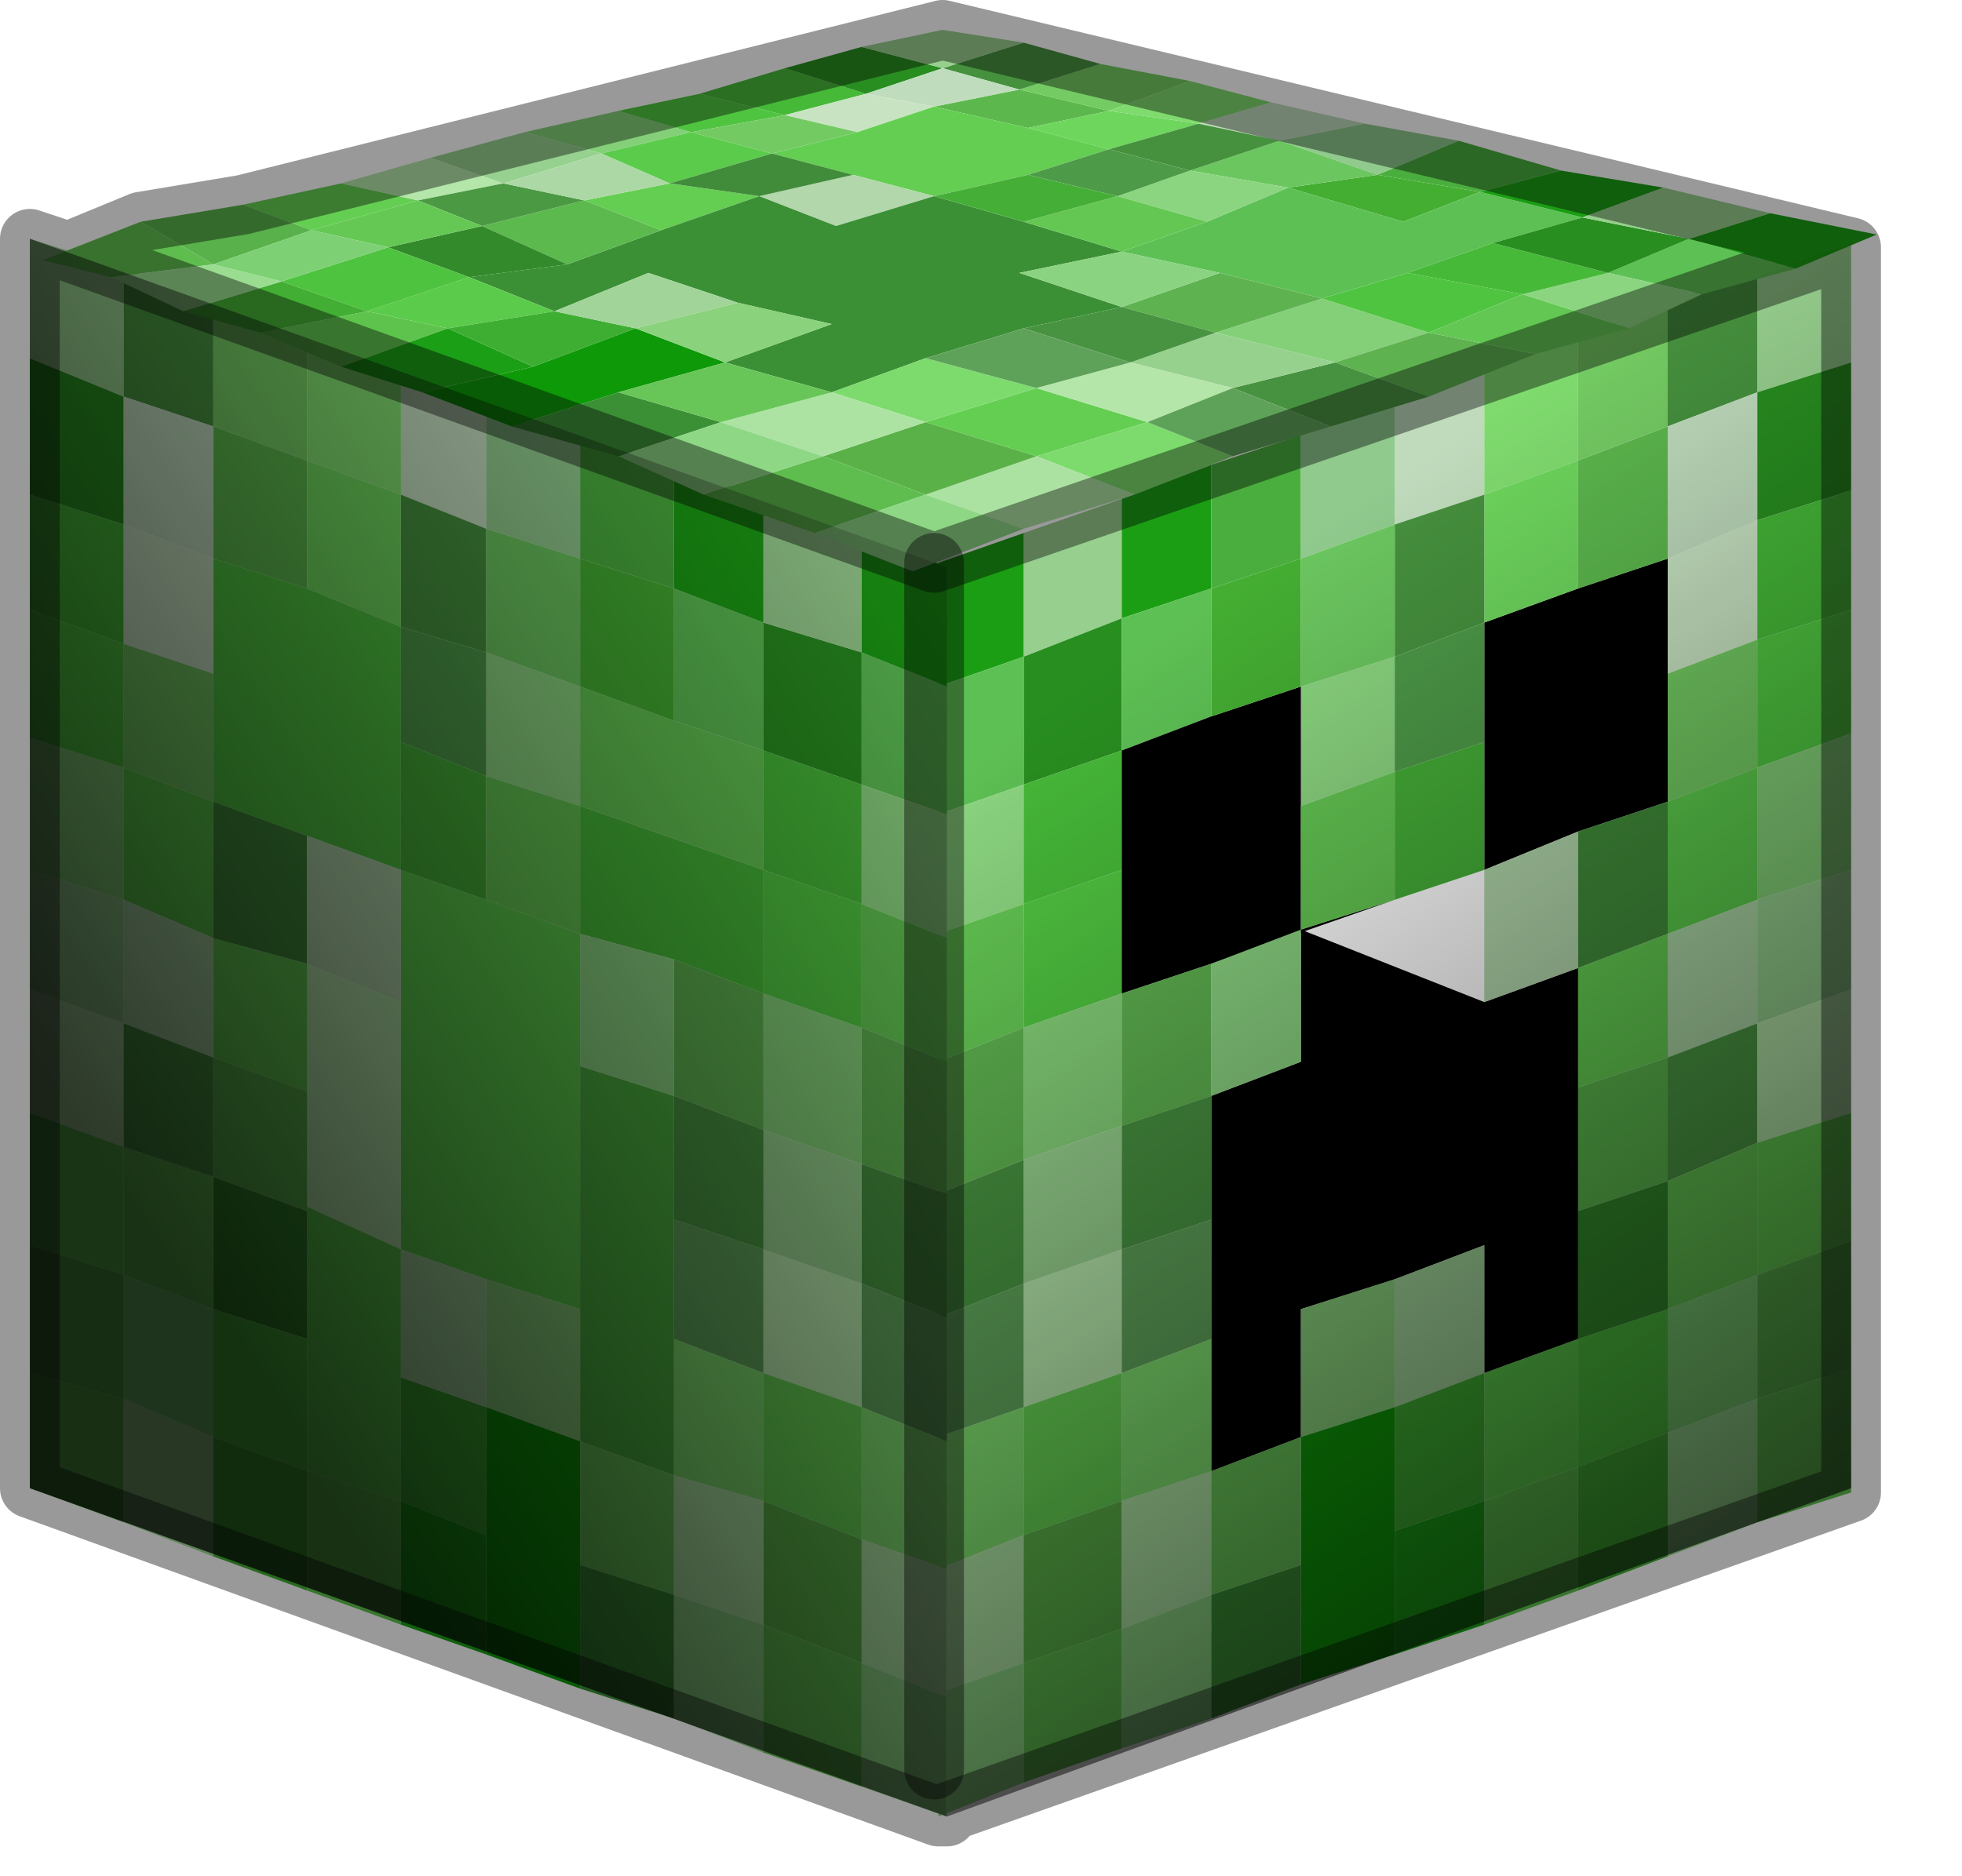 <?xml version="1.0" encoding="utf-8"?>
<svg version="1.1" id="Layer_1"
xmlns="http://www.w3.org/2000/svg"
xmlns:xlink="http://www.w3.org/1999/xlink"
width="23px" height="22px"
xml:space="preserve">
<g id="PathID_653" transform="matrix(1, 0, 0, 1, 9.25, 11)">
<path style="fill:#C0DBBC;fill-opacity:1" d="M8.15 -5.2L7.1 -4.85L7.1 -6.3L8.15 -6.65L8.15 -5.2" />
<path style="fill:#7FDB6E;fill-opacity:1" d="M9.25 -5.6L8.15 -5.2L8.15 -6.65L9.25 -7.05L9.25 -5.6" />
<path style="fill:#97CF8E;fill-opacity:1" d="M11.35 -6.4L11.35 -7.85L12.45 -8.2L12.45 -6.75L11.35 -6.4M2.75 -3.3L2.75 -4.75L3.9 -5.15L3.9 -3.75L2.75 -3.3" />
<path style="fill:#288E20;fill-opacity:1" d="M11.35 -4.9L11.35 -6.4L12.45 -6.75L12.45 -5.25L11.35 -4.9M2.75 -3.3L3.9 -3.75L3.9 -2.2L2.75 -1.8L2.75 -3.3" />
<path style="fill:#1B9E14;fill-opacity:1" d="M1.75 -2.95L1.75 -4.4L2.75 -4.75L2.75 -3.3L1.75 -2.95M3.9 -5.15L4.95 -5.55L4.95 -4.1L3.9 -3.75L3.9 -5.15" />
<path style="fill:#5DC054;fill-opacity:1" d="M2.75 -1.8L1.75 -1.45L1.75 -2.95L2.75 -3.3L2.75 -1.8M4.95 -2.6L3.9 -2.2L3.9 -3.75L4.95 -4.1L4.95 -2.6" />
<path style="fill:#4AAE3E;fill-opacity:1" d="M6 -4.45L4.95 -4.1L4.95 -5.55L6 -5.9L6 -4.45" />
<path style="fill:#8BD580;fill-opacity:1" d="M2.75 -1.8L2.75 -0.4L1.75 -0.05L1.75 -1.45L2.75 -1.8M7.1 -3.3L7.1 -1.95L6 -1.55L6 -2.95L7.1 -3.3" />
<path style="fill:#46B938;fill-opacity:1" d="M11.35 -3.5L11.35 -4.9L12.45 -5.25L12.45 -3.85L11.35 -3.5M2.75 -0.4L2.75 -1.8L3.9 -2.2L3.9 -0.8L2.75 -0.4" />
<path style="fill:#4FC440;fill-opacity:1" d="M11.35 -2L11.35 -3.5L12.45 -3.85L12.45 -2.4L11.35 -2M2.75 -0.4L3.9 -0.8L3.9 0.65L2.75 1.05L2.75 -0.4" />
<path style="fill:#000000;fill-opacity:1" d="M6 -2.95L6 -1.55L6 -0.1L7.1 -0.45L4.95 0.3L3.9 0.65L3.9 -0.8L3.9 -2.2L4.95 -2.6L6 -2.95M10.3 -4.45L10.3 -3.1L10.3 -1.6L9.25 -1.25L8.15 -0.8L8.15 0.75L8.15 -2.3L8.15 -3.7L9.25 -4.1L10.3 -4.45M7.1 -0.45L8.15 -0.8M8.15 0.75L9.25 0.35L9.25 1.75L9.25 3.2L9.25 4.7L8.15 5.1L8.15 3.6L7.1 4L6 4.35L6 5.85L4.95 6.25L4.95 4.7L4.95 3.3L4.95 1.85L6 1.45L6 -0.1" />
<path style="fill:#44AE32;fill-opacity:1" d="M6 -2.95L4.95 -2.6L4.95 -4.1L6 -4.45L6 -2.95" />
<path style="fill:#63C753;fill-opacity:1" d="M2.75 1.05L1.75 1.45L1.75 -0.05L2.75 -0.4L2.75 1.05" />
<path style="fill:#6ED65D;fill-opacity:1" d="M9.25 -4.1L8.15 -3.7L8.15 -5.2L9.25 -5.6L9.25 -4.1" />
<path style="fill:#5CB84D;fill-opacity:1" d="M10.3 -4.45L9.25 -4.1L9.25 -5.6L10.3 -6L10.3 -4.45" />
<path style="fill:#46913E;fill-opacity:1" d="M10.3 -6L10.3 -7.45L11.35 -7.85L11.35 -6.4L10.3 -6M7.1 -3.3L7.1 -4.85L8.15 -5.2L8.15 -3.7L7.1 -3.3" />
<path style="fill:#90CA8D;fill-opacity:1" d="M6 -4.45L6 -5.9L7.1 -6.3L7.1 -4.85L6 -4.45" />
<path style="fill:#6BC65F;fill-opacity:1" d="M6 -4.45L7.1 -4.85L7.1 -3.3L6 -2.95L6 -4.45" />
<path style="fill:#64C753;fill-opacity:1" d="M7.1 -1.95L7.1 -0.45L6 -0.1L6 -1.55L7.1 -1.95" />
<path style="fill:#45AE37;fill-opacity:1" d="M7.1 -0.45L7.1 -1.95L8.15 -2.3L8.15 -0.8L7.1 -0.45" />
<path style="fill:#B2D7AB;fill-opacity:1" d="M9.25 0.35L8.15 0.75L8.15 -0.8L9.25 -1.25L9.25 0.35" />
<path style="fill:#4D9A48;fill-opacity:1" d="M7.1 -1.95L7.1 -3.3L8.15 -3.7L8.15 -2.3L7.1 -1.95" />
<path style="fill:#74CB63;fill-opacity:1" d="M10.3 -6L9.25 -5.6L9.25 -7.05L10.3 -7.45L10.3 -6" />
<path style="fill:#C8E3C2;fill-opacity:1" d="M11.35 -4.9L11.35 -3.5L10.3 -3.1L10.3 -4.45L11.35 -4.9" />
<path style="fill:#BFDCBD;fill-opacity:1" d="M11.35 -6.4L11.35 -4.9L10.3 -4.45L10.3 -6L11.35 -6.4" />
<path style="fill:#73CA62;fill-opacity:1" d="M11.35 -3.5L11.35 -2L10.3 -1.6L10.3 -3.1L11.35 -3.5" />
<path style="fill:#84D078;fill-opacity:1" d="M11.35 -0.45L11.35 -2L12.45 -2.4L12.45 -0.8L11.35 -0.45M2.75 1.05L3.9 0.65L3.9 2.2L2.75 2.6L2.75 1.05" />
<path style="fill:#96D18F;fill-opacity:1" d="M11.35 -0.45L12.45 -0.8L12.45 0.6L11.35 1L11.35 -0.45" />
<path style="fill:#5BCB4B;fill-opacity:1" d="M8.15 6.6L8.15 5.1L9.25 4.7L9.25 6.2L8.15 6.6M11.35 -0.45L10.3 -0.05L10.3 -1.6L11.35 -2L11.35 -0.45" />
<path style="fill:#418C3A;fill-opacity:1" d="M10.3 -0.05L9.25 0.35L9.25 -1.25L10.3 -1.6L10.3 -0.05" />
<path style="fill:#ACD8A5;fill-opacity:1" d="M11.35 1L10.3 1.4L10.3 -0.05L11.35 -0.45L11.35 1" />
<path style="fill:#4B9943;fill-opacity:1" d="M10.3 2.85L10.3 1.4L11.35 1L11.35 2.4L10.3 2.85" />
<path style="fill:#B4E6A9;fill-opacity:1" d="M11.35 2.4L11.35 1L12.45 0.6L12.45 2.05L11.35 2.4M3.9 5.1L2.75 5.5L2.75 4.05L3.9 3.65L3.9 5.1" />
<path style="fill:#65C854;fill-opacity:1" d="M10.3 2.85L11.35 2.4L11.35 3.95L10.3 4.35L10.3 2.85" />
<path style="fill:#5CB94E;fill-opacity:1" d="M10.3 1.4L10.3 2.85L9.25 3.2L9.25 1.75L10.3 1.4" />
<path style="fill:#64CE52;fill-opacity:1" d="M11.35 3.95L11.35 2.4L12.45 2.05L12.45 3.55L11.35 3.95M9.25 1.75L9.25 0.35L10.3 -0.05L10.3 1.4L9.25 1.75M3.9 6.6L2.75 7L2.75 5.5L3.9 5.1L3.9 6.6" />
<path style="fill:#59B14B;fill-opacity:1" d="M11.35 5.4L11.35 3.95L12.45 3.55L12.45 5.05L11.35 5.4" />
<path style="fill:#5FBD4F;fill-opacity:1" d="M11.35 5.4L12.45 5.05L12.45 6.5L11.35 6.85L11.35 5.4M2.75 8.5L3.9 8.1L3.9 9.5L2.75 9.9L2.75 8.5" />
<path style="fill:#7DD074;fill-opacity:1" d="M10.3 4.35L11.35 3.95L11.35 5.4L10.3 5.8L10.3 4.35" />
<path style="fill:#4EC33F;fill-opacity:1" d="M9.25 6.2L9.25 4.7L10.3 4.35L10.3 5.8L9.25 6.2" />
<path style="fill:#9ADD90;fill-opacity:1" d="M10.3 5.8L11.35 5.4L11.35 6.85L10.3 7.25L10.3 5.8" />
<path style="fill:#338A2B;fill-opacity:1" d="M10.3 2.85L10.3 4.35L9.25 4.7L9.25 3.2L10.3 2.85" />
<path style="fill:#42AE34;fill-opacity:1" d="M9.25 6.2L10.3 5.8L10.3 7.25L9.25 7.65L9.25 6.2" />
<path style="fill:#A1D499;fill-opacity:1" d="M7.1 5.5L7.1 4L8.15 3.6L8.15 5.1L7.1 5.5" />
<path style="fill:#8AD27C;fill-opacity:1" d="M7.1 5.5L6 5.85L6 4.35L7.1 4L7.1 5.5" />
<path style="fill:#0E9908;fill-opacity:1" d="M6 7.35L6 5.85L7.1 5.5L7.1 6.95L7.1 8.4L6 8.75L6 7.35" />
<path style="fill:#3EAE32;fill-opacity:1" d="M7.1 6.95L7.1 5.5L8.15 5.1L8.15 6.6L7.1 6.95" />
<path style="fill:#96D18D;fill-opacity:1" d="M3.9 3.65L2.75 4.05L2.75 2.6L3.9 2.2L3.9 3.65" />
<path style="fill:#5EB250;fill-opacity:1" d="M2.75 1.05L2.75 2.6L1.75 3L1.75 1.45L2.75 1.05M4.95 1.85L3.9 2.2L3.9 0.65L4.95 0.3L4.95 1.85" />
<path style="fill:#8AD381;fill-opacity:1" d="M4.95 0.3L6 -0.1L6 1.45L4.95 1.85L4.95 0.3" />
<path style="fill:#489341;fill-opacity:1" d="M3.9 3.65L3.9 2.2L4.95 1.85L4.95 3.3L3.9 3.65" />
<path style="fill:#5EA259;fill-opacity:1" d="M2.75 4.05L2.75 5.5L1.75 5.85L1.75 4.45L2.75 4.05M3.9 3.65L4.95 3.3L4.95 4.7L3.9 5.1L3.9 3.65" />
<path style="fill:#7DDB6D;fill-opacity:1" d="M2.75 5.5L2.75 7L1.75 7.4L1.75 5.85L2.75 5.5M3.9 6.6L3.9 5.1L4.95 4.7L4.95 6.25L3.9 6.6" />
<path style="fill:#479240;fill-opacity:1" d="M2.75 2.6L2.75 4.05L1.75 4.45L1.75 3L2.75 2.6" />
<path style="fill:#ABE2A1;fill-opacity:1" d="M2.75 7L2.75 8.5L1.75 8.85L1.75 7.4L2.75 7" />
<path style="fill:#5AB148;fill-opacity:1" d="M3.9 8.1L2.75 8.5L2.75 7L3.9 6.6L3.9 8.1" />
<path style="fill:#8ED785;fill-opacity:1" d="M3.9 8.1L4.95 7.7L4.95 9.15L3.9 9.5L3.9 8.1M2.75 8.5L2.75 9.9L1.75 10.3L1.75 8.85L2.75 8.5" />
<path style="fill:#3B9035;fill-opacity:1" d="M6 7.35L6 8.75L4.95 9.15L4.95 7.7L6 7.35" />
<path style="fill:#ACE3A2;fill-opacity:1" d="M3.9 6.6L4.95 6.25L4.95 7.7L3.9 8.1L3.9 6.6" />
<path style="fill:#68C658;fill-opacity:1" d="M4.95 7.7L4.95 6.25L6 5.85L6 7.35L4.95 7.7" />
<path style="fill:#5EC34D;fill-opacity:1" d="M8.15 6.6L9.25 6.2L9.25 7.65L8.15 8.05L8.15 6.6" />
<path style="fill:#1B9F16;fill-opacity:1" d="M8.15 6.6L8.15 8.05L7.1 8.4L7.1 6.95L8.15 6.6" />
</g>
<g id="PathID_654" transform="matrix(1, 0, 0, 1, 9.25, 11)">
<path style="fill:#5DC054;fill-opacity:1" d="M0.85 -3.35L1.85 -2.95L1.85 -1.45L0.85 -1.8L0.85 -3.35M-1.35 -2.55L-1.35 -4.1L-0.3 -3.7L-0.3 -2.2L-1.35 -2.55" />
<path style="fill:#288E20;fill-opacity:1" d="M-7.8 -4.85L-8.9 -5.2L-8.9 -6.8L-7.8 -6.35L-7.8 -4.85M-0.3 -2.2L-0.3 -3.7L0.85 -3.35L0.85 -1.8L-0.3 -2.2" />
<path style="fill:#8BD580;fill-opacity:1" d="M0.85 -0.4L0.85 -1.8L1.85 -1.45L1.85 0L0.85 -0.4M-3.55 -3.35L-2.45 -2.95L-2.45 -1.55L-3.55 -1.9L-3.55 -3.35" />
<path style="fill:#46B938;fill-opacity:1" d="M-7.8 -4.85L-7.8 -3.45L-8.9 -3.85L-8.9 -5.2L-7.8 -4.85M-1.35 0.25L-2.45 -0.05L-2.45 -1.55L-0.3 -0.8L-0.3 -2.2L0.85 -1.8L0.85 -0.4L-0.3 -0.8L-0.3 0.65L-1.35 0.25" />
<path style="fill:#1B9E14;fill-opacity:1" d="M0.85 -3.35L0.85 -4.75L1.85 -4.35L1.85 -2.95L0.85 -3.35M-0.3 -3.7L-1.35 -4.1L-1.35 -5.55L-0.3 -5.15L-0.3 -3.7" />
<path style="fill:#97CF8E;fill-opacity:1" d="M-0.3 -5.15L0.85 -4.75L0.85 -3.35L-0.3 -3.7L-0.3 -5.15M-8.9 -6.8L-8.9 -8.2L-7.8 -7.85L-7.8 -6.35L-8.9 -6.8" />
<path style="fill:#63C753;fill-opacity:1" d="M0.85 -0.4L1.85 0L1.85 1.45L0.85 1.05L0.85 -0.4M-0.3 -2.2L-0.3 -0.8L-2.45 -1.55L-2.45 -2.95L-1.35 -2.55L-0.3 -2.2" />
<path style="fill:#5EB250;fill-opacity:1" d="M0.85 2.65L0.85 1.05L1.85 1.45L1.85 3L0.85 2.65M-1.35 0.25L-0.3 0.65L-0.3 2.25L-1.35 1.85L-1.35 0.25" />
<path style="fill:#479240;fill-opacity:1" d="M0.85 2.65L1.85 3L1.85 4.45L0.85 4.05L0.85 2.65" />
<path style="fill:#84D078;fill-opacity:1" d="M-7.8 -2L-7.8 -0.45L-8.9 -0.8L-8.9 -2.35L-7.8 -2M-0.3 0.65L0.85 1.05L0.85 2.65L-0.3 2.25L-0.3 0.65" />
<path style="fill:#5EA259;fill-opacity:1" d="M0.85 5.5L0.85 4.05L1.85 4.45L1.85 5.9L0.85 5.5M-1.35 4.7L-1.35 3.3L-0.3 3.65L-0.3 5.1L-1.35 4.7" />
<path style="fill:#7DDB6D;fill-opacity:1" d="M0.85 7.05L0.85 5.5L1.85 5.9L1.85 7.4L0.85 7.05M-1.35 4.7L-0.3 5.1L-0.3 6.6L-1.35 6.3L-1.35 4.7" />
<path style="fill:#B4E6A9;fill-opacity:1" d="M-7.8 1L-7.8 2.45L-8.9 2.05L-8.9 0.6L-7.8 1M-0.3 5.1L-0.3 3.65L0.85 4.05L0.85 5.5L-0.3 5.1M-5.65 1.8L-5.65 0.3L-4.55 0.75L-4.55 3.65L-5.65 3.15L-5.65 1.8" />
<path style="fill:#96D18D;fill-opacity:1" d="M-0.3 2.25L0.85 2.65L0.85 4.05L-0.3 3.65L-0.3 2.25" />
<path style="fill:#ABE2A1;fill-opacity:1" d="M0.85 8.5L0.85 7.05L1.85 7.4L1.85 8.9L0.85 8.5" />
<path style="fill:#5AB148;fill-opacity:1" d="M-0.3 6.6L0.85 7.05L0.85 8.5L-0.3 8.05L-0.3 6.6" />
<path style="fill:#8ED785;fill-opacity:1" d="M0.85 8.5L1.85 8.9L1.85 10.3L0.85 9.95L0.85 8.5M-1.35 7.7L-0.3 8.05L-0.3 9.55L-1.35 9.15L-1.35 7.7" />
<path style="fill:#5FBD4F;fill-opacity:1" d="M-0.3 8.05L0.85 8.5L0.85 9.95L-0.3 9.55L-0.3 8.05M-7.8 6.85L-8.9 6.45L-8.9 5.1L-7.8 5.4L-7.8 6.85" />
<path style="fill:#64CE52;fill-opacity:1" d="M-7.8 3.95L-8.9 3.6L-8.9 2.05L-7.8 2.45L-7.8 3.95M-0.3 6.6L-0.3 5.1L0.85 5.5L0.85 7.05L-0.3 6.6M-6.75 1.4L-6.75 0L-5.65 0.3L-5.65 1.8L-6.75 1.4" />
<path style="fill:#4FC440;fill-opacity:1" d="M-8.9 -2.35L-8.9 -3.85L-7.8 -3.45L-7.8 -2L-8.9 -2.35M-0.3 0.65L-0.3 -0.8L0.85 -0.4L0.85 1.05L-0.3 0.65M-4.55 -3.65L-4.55 -2.3L-4.55 -0.8L-5.65 -1.2L-6.75 -1.6L-6.75 -3.1L-6.75 -4.45L-5.65 -4.1L-4.55 -3.65" />
<path style="fill:#C0DBBC;fill-opacity:1" d="M-3.55 -4.8L-4.55 -5.2L-4.55 -6.65L-3.55 -6.25L-3.55 -4.8" />
<path style="fill:#74CB63;fill-opacity:1" d="M-5.65 -5.6L-6.75 -6L-6.75 -7.4L-5.65 -7.05L-5.65 -5.6" />
<path style="fill:#46913E;fill-opacity:1" d="M-6.75 -6L-7.8 -6.35L-7.8 -7.85L-6.75 -7.4L-6.75 -6M-4.55 -3.65L-4.55 -5.2L-3.55 -4.8L-3.55 -3.35L-4.55 -3.65" />
<path style="fill:#5CB84D;fill-opacity:1" d="M-6.75 -6L-5.65 -5.6L-5.65 -4.1L-6.75 -4.45L-6.75 -6" />
<path style="fill:#BFDCBD;fill-opacity:1" d="M-7.8 -6.35L-6.75 -6L-6.75 -4.45L-7.8 -4.85L-7.8 -6.35" />
<path style="fill:#6ED65D;fill-opacity:1" d="M-4.55 -5.2L-4.55 -3.65L-5.65 -4.1L-5.65 -5.6L-4.55 -5.2" />
<path style="fill:#C8E3C2;fill-opacity:1" d="M-6.75 -3.1L-7.8 -3.45L-7.8 -4.85L-6.75 -4.45L-6.75 -3.1" />
<path style="fill:#96D18F;fill-opacity:1" d="M-7.8 1L-8.9 0.6L-8.9 -0.8L-7.8 -0.45L-7.8 1" />
<path style="fill:#5BCB4B;fill-opacity:1" d="M-6.75 0L-7.8 -0.45L-7.8 -2L-6.75 -1.6L-6.75 0M-4.55 6.6L-5.65 6.25L-5.65 4.7L-5.65 3.2L-5.65 3.15L-4.55 3.65L-4.55 0.75L-4.55 -0.8L-3.55 -0.45L-2.45 -0.05L-2.45 1.5L-2.45 4.35L-3.55 4L-4.55 3.65L-4.55 5.15L-4.55 6.6" />
<path style="fill:#418C3A;fill-opacity:1" d="M-5.65 0.3L-6.75 0L-6.75 -1.6L-5.65 -1.2L-5.65 0.3" />
<path style="fill:#73CA62;fill-opacity:1" d="M-6.75 -1.6L-7.8 -2L-7.8 -3.45L-6.75 -3.1L-6.75 -1.6" />
<path style="fill:#44AE32;fill-opacity:1" d="M-1.35 -2.55L-2.45 -2.95L-2.45 -4.45L-1.35 -4.1L-1.35 -2.55" />
<path style="fill:#4AAE3E;fill-opacity:1" d="M-1.35 -4.1L-2.45 -4.45L-2.45 -5.9L-1.35 -5.55L-1.35 -4.1M-1.35 6.3L-2.45 5.9L-2.45 4.35L-2.45 1.5L-1.35 1.85L-1.35 3.3L-1.35 4.7L-1.35 6.3" />
<path style="fill:#90CA8D;fill-opacity:1" d="M-3.55 -6.25L-2.45 -5.9L-2.45 -4.45L-3.55 -4.8L-3.55 -6.25" />
<path style="fill:#4D9A48;fill-opacity:1" d="M-3.55 -1.9L-4.55 -2.3L-4.55 -3.65L-3.55 -3.35L-3.55 -1.9" />
<path style="fill:#6BC65F;fill-opacity:1" d="M-3.55 -3.35L-3.55 -4.8L-2.45 -4.45L-2.45 -2.95L-3.55 -3.35" />
<path style="fill:#45AE37;fill-opacity:1" d="M-3.55 -1.9L-3.55 -0.45L-4.55 -0.8L-4.55 -2.3L-3.55 -1.9" />
<path style="fill:#64C753;fill-opacity:1" d="M-2.45 -1.55L-2.45 -0.05L-3.55 -0.45L-3.55 -1.9L-2.45 -1.55" />
<path style="fill:#7FDB6E;fill-opacity:1" d="M-4.55 -5.2L-5.65 -5.6L-5.65 -7.05L-4.55 -6.65L-4.55 -5.2" />
<path style="fill:#B2D7AB;fill-opacity:1" d="M-4.55 0.75L-5.65 0.3L-5.65 -1.2L-4.55 -0.8L-4.55 0.75" />
<path style="fill:#489341;fill-opacity:1" d="M-1.35 1.85L-0.3 2.25L-0.3 3.65L-1.35 3.3L-1.35 1.85" />
<path style="fill:#8AD381;fill-opacity:1" d="M-2.45 -0.05L-1.35 0.25L-1.35 1.85L-2.45 1.5L-2.45 -0.05" />
<path style="fill:#3EAE32;fill-opacity:1" d="M-4.55 6.6L-4.55 5.15L-3.55 5.5L-3.55 7L-4.55 6.6" />
<path style="fill:#A1D499;fill-opacity:1" d="M-4.55 5.15L-4.55 3.65L-3.55 4L-3.55 5.5L-4.55 5.15" />
<path style="fill:#8AD27C;fill-opacity:1" d="M-2.45 4.35L-2.45 5.9L-3.55 5.5L-3.55 4L-2.45 4.35" />
<path style="fill:#0E9908;fill-opacity:1" d="M-3.55 7L-3.55 5.5L-2.45 5.9L-2.45 7.35L-2.45 8.8L-3.55 8.4L-3.55 7" />
<path style="fill:#ACD8A5;fill-opacity:1" d="M-7.8 -0.45L-6.75 0L-6.75 1.4L-7.8 1L-7.8 -0.45" />
<path style="fill:#5CB94E;fill-opacity:1" d="M-6.75 2.8L-6.75 1.4L-5.65 1.8L-5.65 3.15L-5.65 3.2L-6.75 2.8" />
<path style="fill:#4B9943;fill-opacity:1" d="M-7.8 2.45L-7.8 1L-6.75 1.4L-6.75 2.8L-7.8 2.45" />
<path style="fill:#59B14B;fill-opacity:1" d="M-7.8 3.95L-7.8 5.4L-8.9 5.1L-8.9 3.6L-7.8 3.95" />
<path style="fill:#7DD074;fill-opacity:1" d="M-6.75 4.35L-6.75 5.85L-7.8 5.4L-7.8 3.95L-6.75 4.35" />
<path style="fill:#338A2B;fill-opacity:1" d="M-6.75 2.8L-5.65 3.2L-5.65 4.7L-6.75 4.35L-6.75 2.8" />
<path style="fill:#4EC33F;fill-opacity:1" d="M-6.75 5.85L-6.75 4.35L-5.65 4.7L-5.65 6.25L-6.75 5.85" />
<path style="fill:#65C854;fill-opacity:1" d="M-6.75 4.35L-7.8 3.95L-7.8 2.45L-6.75 2.8L-6.75 4.35" />
<path style="fill:#9ADD90;fill-opacity:1" d="M-7.8 5.4L-6.75 5.85L-6.75 7.25L-7.8 6.85L-7.8 5.4" />
<path style="fill:#42AE34;fill-opacity:1" d="M-6.75 5.85L-5.65 6.25L-5.65 7.65L-6.75 7.25L-6.75 5.85" />
<path style="fill:#5EC34D;fill-opacity:1" d="M-5.65 6.25L-4.55 6.6L-4.55 8.05L-5.65 7.65L-5.65 6.25" />
<path style="fill:#ACE3A2;fill-opacity:1" d="M-1.35 6.3L-0.3 6.6L-0.3 8.05L-1.35 7.7L-1.35 6.3" />
<path style="fill:#68C658;fill-opacity:1" d="M-2.45 5.9L-1.35 6.3L-1.35 7.7L-2.45 7.35L-2.45 5.9" />
<path style="fill:#3B9035;fill-opacity:1" d="M-2.45 7.35L-1.35 7.7L-1.35 9.15L-2.45 8.8L-2.45 7.35" />
<path style="fill:#1B9F16;fill-opacity:1" d="M-4.55 6.6L-3.55 7L-3.55 8.4L-4.55 8.05L-4.55 6.6" />
</g>
<g id="PathID_655" transform="matrix(1, 0, 0, 1, 9.25, 11)">
<path style="fill:#C0DBBC;fill-opacity:1" d="M4.8 -9.55L5.65 -9.8L6.75 -9.55L5.75 -9.35L4.8 -9.55" />
<path style="fill:#90CA8D;fill-opacity:1" d="M7.85 -9.35L6.9 -8.95L5.75 -9.35L6.75 -9.55L7.85 -9.35" />
<path style="fill:#84D078;fill-opacity:1" d="M6.4 -6.75L5 -7.1L6.25 -7.5L7.5 -7.1L6.4 -6.75M-2.2 -9.2L-3.1 -9.45L-2 -9.7L-1.15 -9.45L-2.2 -9.2" />
<path style="fill:#5EB250;fill-opacity:1" d="M5 -7.1L3.9 -7.4L5.05 -7.8L6.25 -7.5L5 -7.1M7.5 -6.35L6.4 -6.75L7.5 -7.1L8.75 -6.85L7.5 -6.35" />
<path style="fill:#4FC440;fill-opacity:1" d="M8.6 -7.55L7.5 -7.1L6.25 -7.5L7.25 -7.8L8.6 -7.55M-0.05 -9.65L-1.15 -9.45L-2 -9.7L-1.05 -9.9L-0.05 -9.65" />
<path style="fill:#44AE32;fill-opacity:1" d="M5.85 -8.8L6.9 -8.95L8.1 -8.75L7.2 -8.4L5.85 -8.8" />
<path style="fill:#6BC65F;fill-opacity:1" d="M5.85 -8.8L4.7 -9L5.75 -9.35L6.9 -8.95L5.85 -8.8" />
<path style="fill:#479240;fill-opacity:1" d="M7.5 -6.35L6.35 -6L5.2 -6.45L6.4 -6.75L7.5 -6.35" />
<path style="fill:#96D18D;fill-opacity:1" d="M4 -6.75L5 -7.1L6.4 -6.75L5.2 -6.45L4 -6.75" />
<path style="fill:#5DC054;fill-opacity:1" d="M5.05 -7.8L3.9 -8.05L4.9 -8.4L5.85 -8.8L7.2 -8.4L8.1 -8.75L9.3 -8.45L8.25 -8.15L7.25 -7.8L6.25 -7.5L5.05 -7.8M9.6 -7.8L10.55 -8.2L11.8 -7.85L10.7 -7.55L9.6 -7.8" />
<path style="fill:#4AAE3E;fill-opacity:1" d="M9.05 -9L8.1 -8.75L6.9 -8.95L7.85 -9.35L9.05 -9" />
<path style="fill:#1B9E14;fill-opacity:1" d="M10.25 -8.8L9.3 -8.45L8.1 -8.75L9.05 -9L10.25 -8.8M10.55 -8.2L11.5 -8.5L12.75 -8.25L11.8 -7.85L10.55 -8.2" />
<path style="fill:#63C753;fill-opacity:1" d="M9.85 -7.15L8.75 -6.85L7.5 -7.1L8.6 -7.55L9.85 -7.15" />
<path style="fill:#8BD580;fill-opacity:1" d="M3.85 -8.7L4.7 -9L5.85 -8.8L4.9 -8.4L3.85 -8.7M10.7 -7.55L9.85 -7.15L8.6 -7.55L9.6 -7.8L10.7 -7.55" />
<path style="fill:#46B938;fill-opacity:1" d="M9.6 -7.8L8.6 -7.55L7.25 -7.8L8.25 -8.15L9.6 -7.8M-1.05 -9.9L-0.05 -10.2L0.9 -9.9L-0.05 -9.65L-1.05 -9.9" />
<path style="fill:#288E20;fill-opacity:1" d="M9.6 -7.8L8.25 -8.15L9.3 -8.45L10.55 -8.2L9.6 -7.8M-0.05 -10.2L0.85 -10.45L1.8 -10.2L0.9 -9.9L-0.05 -10.2" />
<path style="fill:#5CB84D;fill-opacity:1" d="M2.8 -9.5L1.7 -9.75L2.7 -9.95L3.75 -9.7L2.8 -9.5" />
<path style="fill:#74CB63;fill-opacity:1" d="M3.65 -10.25L4.7 -10.05L3.75 -9.7L2.7 -9.95L3.65 -10.25" />
<path style="fill:#6ED65D;fill-opacity:1" d="M3.75 -9.25L2.8 -9.5L3.75 -9.7L4.8 -9.55L3.75 -9.25" />
<path style="fill:#46913E;fill-opacity:1" d="M3.75 -9.25L4.8 -9.55L5.75 -9.35L4.7 -9L3.75 -9.25M2.75 -10.5L3.65 -10.25L2.7 -9.95L1.8 -10.2L2.75 -10.5" />
<path style="fill:#7FDB6E;fill-opacity:1" d="M3.75 -9.7L4.7 -10.05L5.65 -9.8L4.8 -9.55L3.75 -9.7" />
<path style="fill:#BFDCBD;fill-opacity:1" d="M0.9 -9.9L1.8 -10.2L2.7 -9.95L1.7 -9.75L0.9 -9.9" />
<path style="fill:#97CF8E;fill-opacity:1" d="M2.75 -10.5L1.8 -10.2L0.85 -10.45L1.8 -10.65L2.75 -10.5M9.3 -8.45L10.25 -8.8L11.5 -8.5L10.55 -8.2L9.3 -8.45" />
<path style="fill:#C8E3C2;fill-opacity:1" d="M-0.05 -9.65L0.9 -9.9L1.7 -9.75L0.8 -9.45L-0.05 -9.65" />
<path style="fill:#64CE52;fill-opacity:1" d="M3.75 -9.25L2.8 -8.95L1.7 -8.7L0.75 -8.95L-0.2 -9.2L0.8 -9.45L1.7 -9.75L2.8 -9.5L3.75 -9.25M4.2 -6.05L2.9 -5.65L1.6 -6.05L2.9 -6.45L4.2 -6.05M-2.4 -8.65L-1.4 -8.85L-0.35 -8.7L-1.5 -8.3L-2.4 -8.65M-5.6 -8.3L-6.4 -8.6L-5.25 -8.85L-4.35 -8.65L-5.6 -8.3" />
<path style="fill:#B2D7AB;fill-opacity:1" d="M0.75 -8.95L1.7 -8.7L0.55 -8.35L-0.35 -8.7L0.75 -8.95" />
<path style="fill:#3B9035;fill-opacity:1" d="M-0.75 -6.75L0.5 -7.2L-0.6 -7.45L-1.65 -7.8L-2.75 -7.35L-3.75 -7.75L-2.6 -7.9L-1.5 -8.3L-0.35 -8.7L0.55 -8.35L1.7 -8.7L2.75 -8.4L3.9 -8.05L2.7 -7.8L3.9 -7.4L2.75 -7.15L1.6 -6.8L0.5 -6.4L-0.75 -6.75M-2 -6.4L-0.8 -6.05L-2 -5.65L-3.25 -6L-2 -6.4" />
<path style="fill:#7DDB6D;fill-opacity:1" d="M4.05 -5.2L2.9 -5.65L4.2 -6.05L5.2 -5.65L4.05 -5.2M2.9 -6.45L1.6 -6.05L0.5 -6.4L1.6 -6.8L2.9 -6.45" />
<path style="fill:#8AD381;fill-opacity:1" d="M3.9 -7.4L2.7 -7.8L3.9 -8.05L5.05 -7.8L3.9 -7.4" />
<path style="fill:#64C753;fill-opacity:1" d="M3.85 -8.7L4.9 -8.4L3.9 -8.05L2.75 -8.4L3.85 -8.7" />
<path style="fill:#4D9A48;fill-opacity:1" d="M2.8 -8.95L3.75 -9.25L4.7 -9L3.85 -8.7L2.8 -8.95" />
<path style="fill:#489341;fill-opacity:1" d="M2.75 -7.15L3.9 -7.4L5 -7.1L4 -6.75L2.75 -7.15" />
<path style="fill:#B4E6A9;fill-opacity:1" d="M4 -6.75L5.2 -6.45L4.2 -6.05L2.9 -6.45L4 -6.75M-4.35 -8.65L-5.25 -8.85L-4.2 -9.15L-3.35 -8.85L-4.35 -8.65" />
<path style="fill:#5EA259;fill-opacity:1" d="M5.2 -5.65L4.2 -6.05L5.2 -6.45L6.35 -6L5.2 -5.65M4 -6.75L2.9 -6.45L1.6 -6.8L2.75 -7.15L4 -6.75" />
<path style="fill:#45AE37;fill-opacity:1" d="M3.85 -8.7L2.75 -8.4L1.7 -8.7L2.8 -8.95L3.85 -8.7" />
<path style="fill:#ABE2A1;fill-opacity:1" d="M2.75 -4.8L1.6 -5.2L2.9 -5.65L4.05 -5.2L2.75 -4.8" />
<path style="fill:#5AB148;fill-opacity:1" d="M0.4 -5.65L1.6 -6.05L2.9 -5.65L1.6 -5.2L0.4 -5.65" />
<path style="fill:#ACE3A2;fill-opacity:1" d="M0.4 -5.65L-0.8 -6.05L0.5 -6.4L1.6 -6.05L0.4 -5.65" />
<path style="fill:#5FBD4F;fill-opacity:1" d="M-1 -5.2L0.4 -5.65L1.6 -5.2L0.3 -4.75L-1 -5.2M-6.75 -7.9L-7.95 -7.75L-8.75 -7.95L-7.6 -8.4L-6.75 -7.9" />
<path style="fill:#8ED785;fill-opacity:1" d="M-1 -5.2L-2 -5.65L-0.8 -6.05L0.4 -5.65L-1 -5.2M1.45 -4.3L0.3 -4.75L1.6 -5.2L2.75 -4.8L1.45 -4.3" />
<path style="fill:#73CA62;fill-opacity:1" d="M-1.15 -9.45L-0.05 -9.65L0.8 -9.45L-0.2 -9.2L-1.15 -9.45" />
<path style="fill:#5CB94E;fill-opacity:1" d="M-1.5 -8.3L-2.6 -7.9L-3.6 -8.35L-2.4 -8.65L-1.5 -8.3" />
<path style="fill:#338A2B;fill-opacity:1" d="M-4.7 -8.1L-3.6 -8.35L-2.6 -7.9L-3.75 -7.75L-4.7 -8.1" />
<path style="fill:#5EC34D;fill-opacity:1" d="M-5.25 -6.7L-6.2 -7.1L-4.95 -7.35L-4 -7.15L-5.25 -6.7" />
<path style="fill:#5BCB4B;fill-opacity:1" d="M-4 -7.15L-4.95 -7.35L-3.75 -7.75L-2.75 -7.35L-4 -7.15M-1.4 -8.85L-2.2 -9.2L-1.15 -9.45L-0.2 -9.2L-1.4 -8.85" />
<path style="fill:#4B9943;fill-opacity:1" d="M-3.6 -8.35L-4.35 -8.65L-3.35 -8.85L-2.4 -8.65L-3.6 -8.35" />
<path style="fill:#65C854;fill-opacity:1" d="M-5.6 -8.3L-4.35 -8.65L-3.6 -8.35L-4.7 -8.1L-5.6 -8.3" />
<path style="fill:#4EC33F;fill-opacity:1" d="M-4.7 -8.1L-3.75 -7.75L-4.95 -7.35L-5.95 -7.7L-4.7 -8.1" />
<path style="fill:#1B9F16;fill-opacity:1" d="M-5.25 -6.7L-4 -7.15L-3 -6.7L-4.3 -6.4L-5.25 -6.7" />
<path style="fill:#3EAE32;fill-opacity:1" d="M-3 -6.7L-4 -7.15L-2.75 -7.35L-1.8 -7.15L-3 -6.7" />
<path style="fill:#0E9908;fill-opacity:1" d="M-4.3 -6.4L-3 -6.7L-1.8 -7.15L-0.75 -6.75L-2 -6.4L-3.25 -6L-4.3 -6.4" />
<path style="fill:#96D18F;fill-opacity:1" d="M-3.1 -9.45L-2.2 -9.2L-3.35 -8.85L-4.2 -9.15L-3.1 -9.45" />
<path style="fill:#ACD8A5;fill-opacity:1" d="M-1.4 -8.85L-2.4 -8.65L-3.35 -8.85L-2.2 -9.2L-1.4 -8.85" />
<path style="fill:#A1D499;fill-opacity:1" d="M-1.8 -7.15L-2.75 -7.35L-1.65 -7.8L-0.6 -7.45L-1.8 -7.15" />
<path style="fill:#418C3A;fill-opacity:1" d="M-0.35 -8.7L-1.4 -8.85L-0.2 -9.2L0.75 -8.95L-0.35 -8.7" />
<path style="fill:#8AD27C;fill-opacity:1" d="M-1.8 -7.15L-0.6 -7.45L0.5 -7.2L-0.75 -6.75L-1.8 -7.15" />
<path style="fill:#68C658;fill-opacity:1" d="M-2 -6.4L-0.75 -6.75L0.5 -6.4L-0.8 -6.05L-2 -6.4" />
<path style="fill:#59B14B;fill-opacity:1" d="M-6.75 -7.9L-7.6 -8.4L-6.4 -8.6L-5.6 -8.3L-6.75 -7.9" />
<path style="fill:#42AE34;fill-opacity:1" d="M-7.1 -7.35L-5.95 -7.7L-4.95 -7.35L-6.2 -7.1L-7.1 -7.35" />
<path style="fill:#9ADD90;fill-opacity:1" d="M-7.95 -7.75L-6.75 -7.9L-5.95 -7.7L-7.1 -7.35L-7.95 -7.75" />
<path style="fill:#7DD074;fill-opacity:1" d="M-5.6 -8.3L-4.7 -8.1L-5.95 -7.7L-6.75 -7.9L-5.6 -8.3" />
</g>
<g id="PathID_656" transform="matrix(1, 0, 0, 1, 9.25, 11)">
<linearGradient
id="LinearGradID_218" gradientUnits="userSpaceOnUse" gradientTransform="matrix(-0.005, -0.008, 0.009, -0.006, 7.1, 3.9)" spreadMethod ="pad" x1="-819.2" y1="0" x2="819.2" y2="0" >
<stop  offset="0" style="stop-color:#000000;stop-opacity:0.749" />
<stop  offset="1" style="stop-color:#000000;stop-opacity:0" />
</linearGradient>
<path style="fill:url(#LinearGradID_218) " d="M1.85 -4.35L12.45 -8.15L12.45 6.45L1.85 10.3L1.85 -4.35" />
<linearGradient
id="LinearGradID_219" gradientUnits="userSpaceOnUse" gradientTransform="matrix(0.007, -0.006, 0.006, 0.009, -1.35, -0.9)" spreadMethod ="pad" x1="-819.2" y1="0" x2="819.2" y2="0" >
<stop  offset="0" style="stop-color:#000000;stop-opacity:0.749" />
<stop  offset="1" style="stop-color:#000000;stop-opacity:0" />
</linearGradient>
<path style="fill:url(#LinearGradID_219) " d="M1.85 10.3L-8.9 6.45L-8.9 -8.2L1.85 -4.35L1.85 10.3" />
</g>
<g id="PathID_657" transform="matrix(1, 0, 0, 1, 9.25, 11)">
<path style="fill:none;stroke-width:0.7;stroke-linecap:round;stroke-linejoin:round;stroke-miterlimit:3;stroke:#000000;stroke-opacity:0.4" d="M12.45 -8.1L1.8 -10.65L-6.4 -8.6L-7.6 -8.4L-8.45 -8.05L1.7 -4.4L12.45 -8.1L12.45 6.5L1.85 10.25L1.85 10.3L1.8 10.3L1.75 10.3L-8.9 6.45L-8.9 -8.2L-8.45 -8.05" />
<path style="fill:none;stroke-width:0.7;stroke-linecap:round;stroke-linejoin:round;stroke-miterlimit:3;stroke:#000000;stroke-opacity:0.4" d="M1.7 -4.4L1.7 9.75" />
</g>
</svg>
